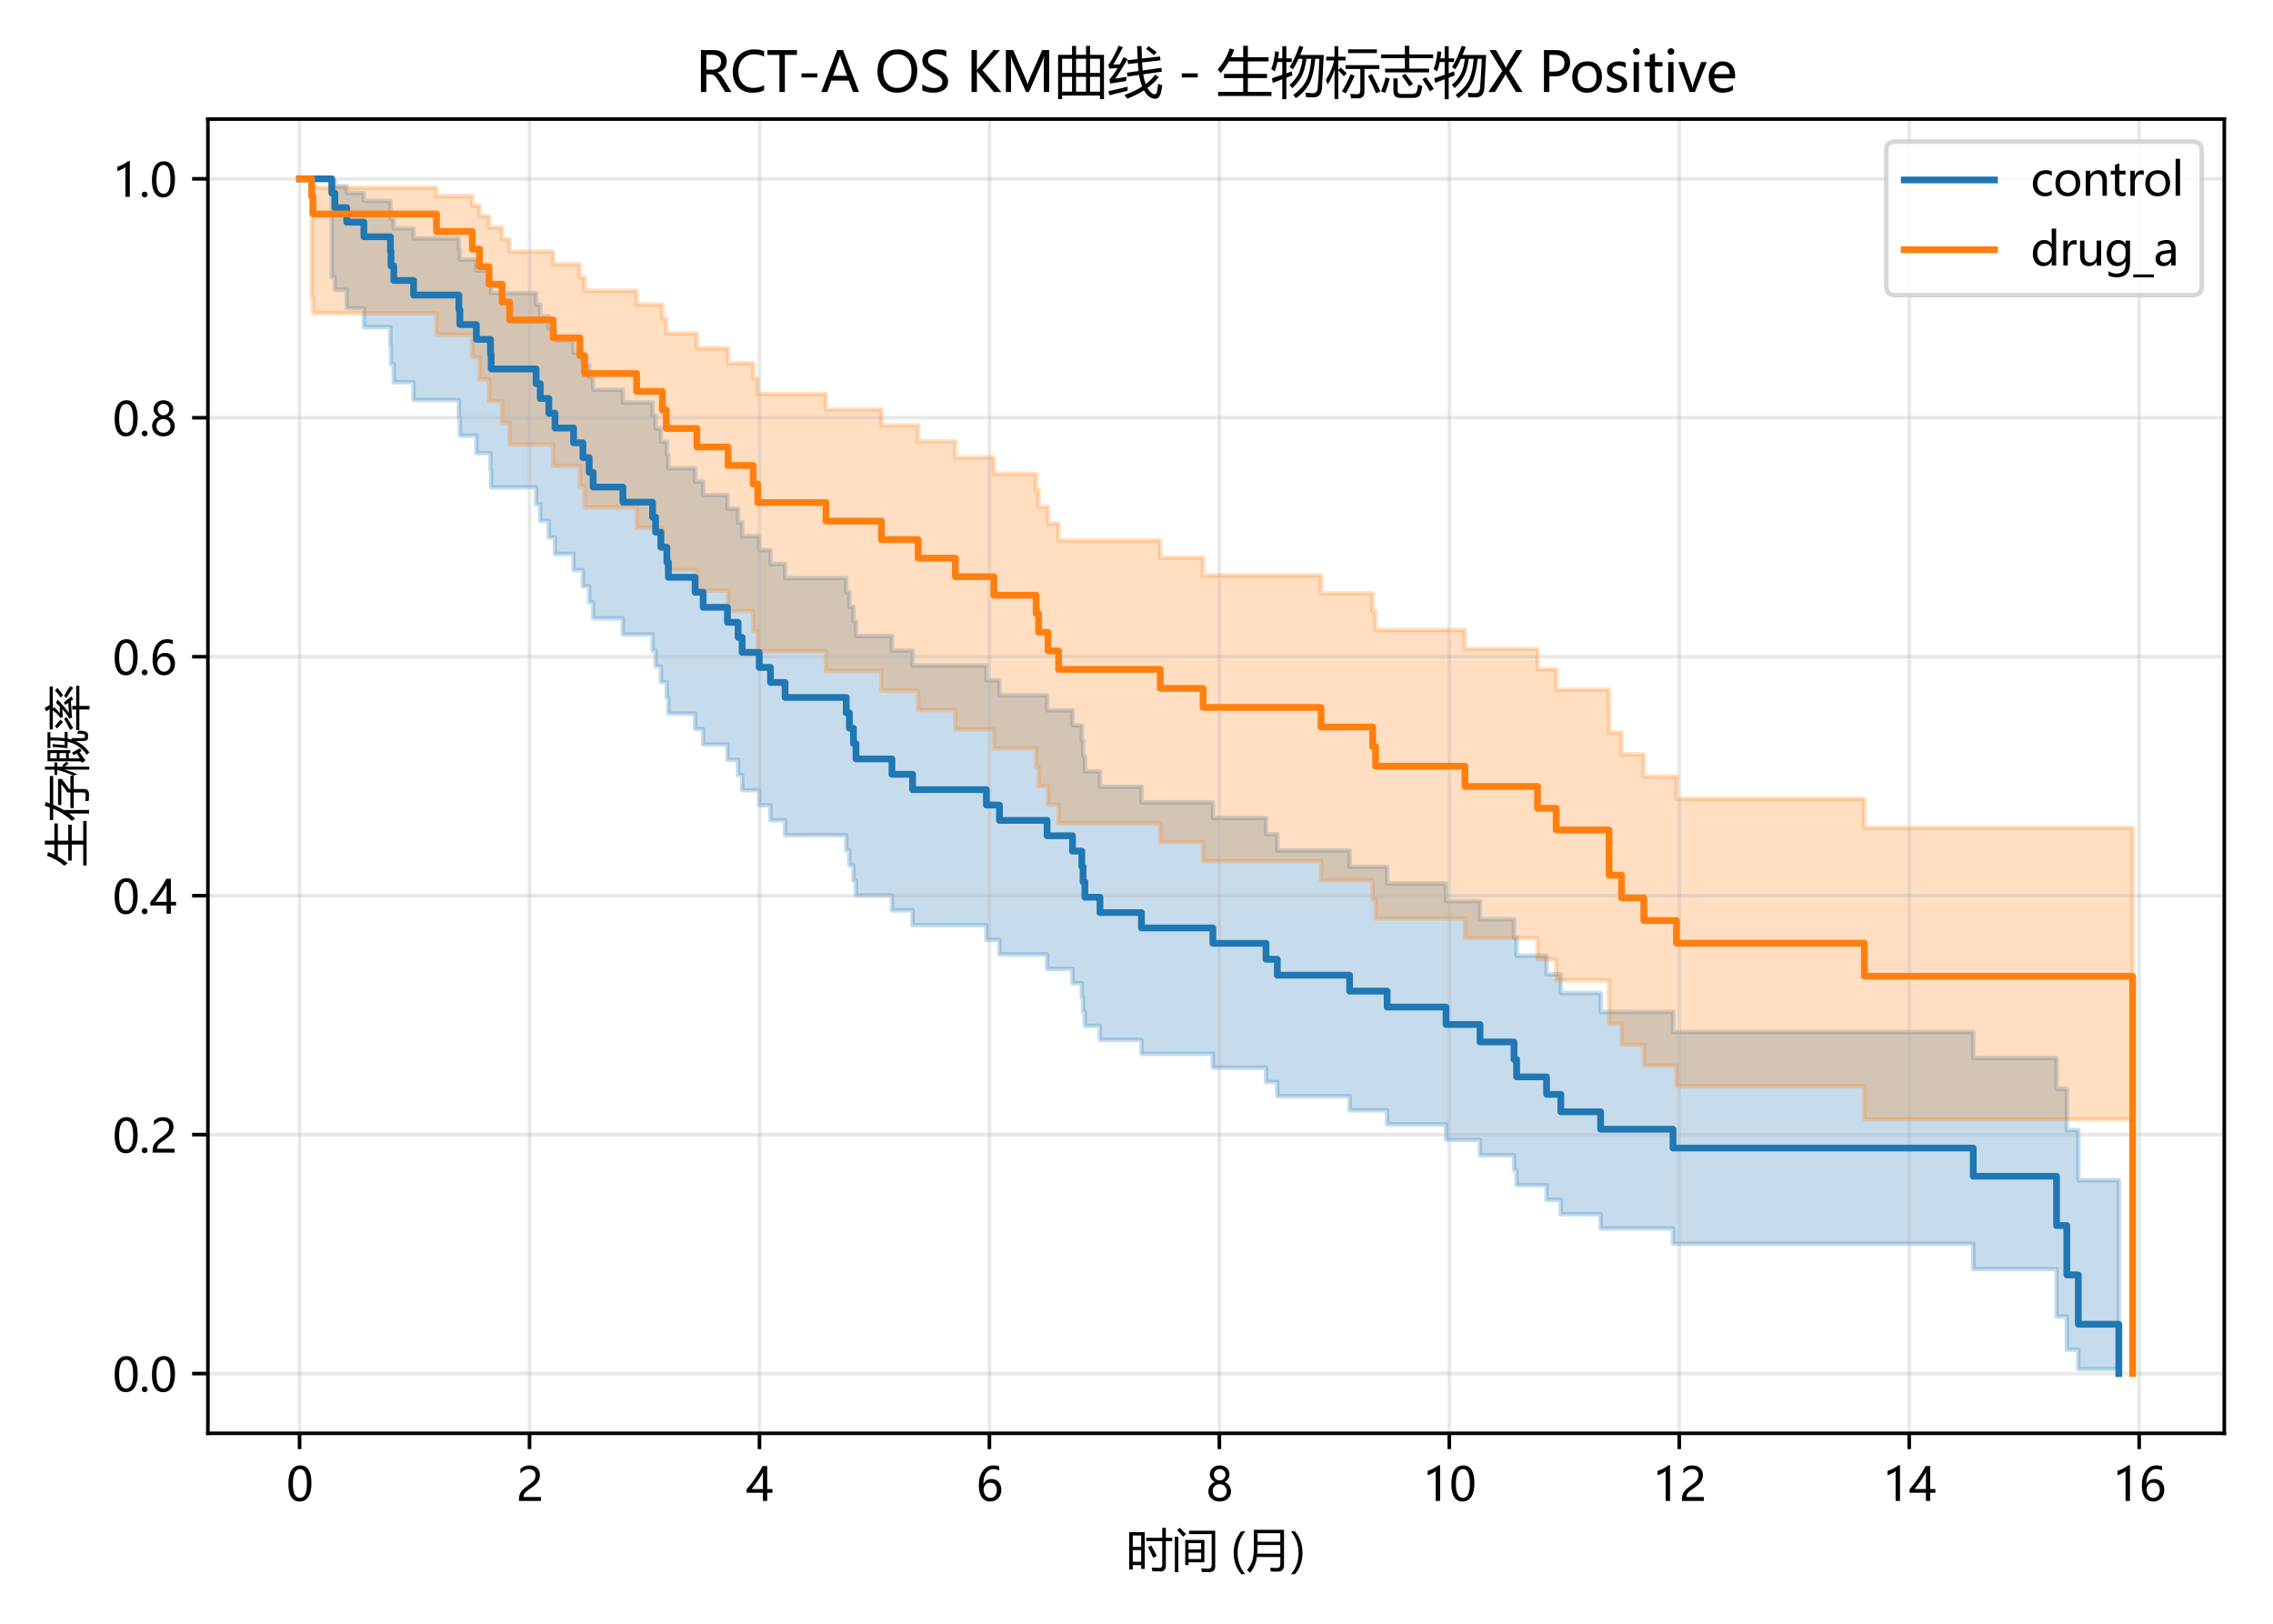 <?xml version="1.0" encoding="utf-8" standalone="no"?>
<!DOCTYPE svg PUBLIC "-//W3C//DTD SVG 1.1//EN"
  "http://www.w3.org/Graphics/SVG/1.1/DTD/svg11.dtd">
<svg xmlns:xlink="http://www.w3.org/1999/xlink" width="504pt" height="360pt" viewBox="0 0 504 360" xmlns="http://www.w3.org/2000/svg" version="1.1">
 <defs>
  <style type="text/css">*{stroke-linejoin: round; stroke-linecap: butt}</style>
 </defs>
 <g id="figure_1">
  <g id="patch_1">
   <path d="M 0 360 
L 504 360 
L 504 0 
L 0 0 
z
" style="fill: #ffffff"/>
  </g>
  <g id="axes_1">
   <g id="patch_2">
    <path d="M 46.1 317.781 
L 493.2 317.781 
L 493.2 26.4 
L 46.1 26.4 
z
" style="fill: #ffffff"/>
   </g>
   <g id="FillBetweenPolyCollection_1">
    <defs>
     <path id="m14b3ab44aa" d="M 66.423 -320.355 
L 66.423 -320.355 
L 73.576 -320.355 
L 73.576 -298.514 
L 74.247 -298.514 
L 74.247 -295.74 
L 74.648 -295.74 
L 74.648 -295.74 
L 76.871 -295.74 
L 76.871 -291.663 
L 80.681 -291.663 
L 80.681 -287.49 
L 86.569 -287.49 
L 86.569 -283.352 
L 86.701 -283.352 
L 86.701 -279.276 
L 87.315 -279.276 
L 87.315 -275.264 
L 91.707 -275.264 
L 91.707 -271.312 
L 97.058 -271.312 
L 97.058 -271.312 
L 101.744 -271.312 
L 101.744 -267.336 
L 101.971 -267.336 
L 101.971 -263.417 
L 105.627 -263.417 
L 105.627 -259.549 
L 108.759 -259.549 
L 108.759 -255.727 
L 108.911 -255.727 
L 108.911 -251.947 
L 118.864 -251.947 
L 118.864 -248.207 
L 119.786 -248.207 
L 119.786 -244.502 
L 121.689 -244.502 
L 121.689 -240.831 
L 123.061 -240.831 
L 123.061 -237.192 
L 127.179 -237.192 
L 127.179 -233.582 
L 129.255 -233.582 
L 129.255 -230.001 
L 130.639 -230.001 
L 130.639 -226.446 
L 131.523 -226.446 
L 131.523 -222.916 
L 131.875 -222.916 
L 131.875 -222.916 
L 138.114 -222.916 
L 138.114 -219.334 
L 144.696 -219.334 
L 144.696 -215.778 
L 145.37 -215.778 
L 145.37 -212.247 
L 146.535 -212.247 
L 146.535 -208.74 
L 147.86 -208.74 
L 147.86 -205.255 
L 148.203 -205.255 
L 148.203 -201.793 
L 154.125 -201.793 
L 154.125 -198.353 
L 155.913 -198.353 
L 155.913 -194.934 
L 161.297 -194.934 
L 161.297 -191.535 
L 163.654 -191.535 
L 163.654 -188.156 
L 164.557 -188.156 
L 164.557 -184.798 
L 168.348 -184.798 
L 168.348 -181.458 
L 170.84 -181.458 
L 170.84 -178.138 
L 174.078 -178.138 
L 174.078 -174.837 
L 182.836 -174.837 
L 182.836 -174.837 
L 187.64 -174.837 
L 187.64 -171.462 
L 188.334 -171.462 
L 188.334 -168.107 
L 189.239 -168.107 
L 189.239 -164.773 
L 189.802 -164.773 
L 189.802 -161.459 
L 197.77 -161.459 
L 197.77 -158.166 
L 202.355 -158.166 
L 202.355 -154.893 
L 218.72 -154.893 
L 218.72 -151.64 
L 221.61 -151.64 
L 221.61 -148.408 
L 232.174 -148.408 
L 232.174 -145.195 
L 237.81 -145.195 
L 237.81 -142.003 
L 239.874 -142.003 
L 239.874 -138.832 
L 240.151 -138.832 
L 240.151 -135.681 
L 240.553 -135.681 
L 240.553 -132.551 
L 243.899 -132.551 
L 243.899 -129.443 
L 253.102 -129.443 
L 253.102 -126.356 
L 268.926 -126.356 
L 268.926 -123.291 
L 277.58 -123.291 
L 277.58 -123.291 
L 280.719 -123.291 
L 280.719 -120.109 
L 283.219 -120.109 
L 283.219 -116.954 
L 299.251 -116.954 
L 299.251 -113.826 
L 307.577 -113.826 
L 307.577 -110.727 
L 312.313 -110.727 
L 312.313 -110.727 
L 319.173 -110.727 
L 319.173 -110.727 
L 320.627 -110.727 
L 320.627 -107.288 
L 328.171 -107.288 
L 328.171 -103.894 
L 335.705 -103.894 
L 335.705 -100.545 
L 336.283 -100.545 
L 336.283 -97.244 
L 342.925 -97.244 
L 342.925 -93.993 
L 346.086 -93.993 
L 346.086 -90.793 
L 354.914 -90.793 
L 354.914 -87.648 
L 358.195 -87.648 
L 358.195 -87.648 
L 370.966 -87.648 
L 370.966 -84.254 
L 392.915 -84.254 
L 392.915 -84.254 
L 410.295 -84.254 
L 410.295 -84.254 
L 411.102 -84.254 
L 411.102 -84.254 
L 436.502 -84.254 
L 436.502 -84.254 
L 437.532 -84.254 
L 437.532 -78.646 
L 447.026 -78.646 
L 447.026 -78.646 
L 450.493 -78.646 
L 450.493 -78.646 
L 453.341 -78.646 
L 453.341 -78.646 
L 456.004 -78.646 
L 456.004 -68.119 
L 458.286 -68.119 
L 458.286 -60.777 
L 460.828 -60.777 
L 460.828 -56.467 
L 469.817 -56.467 
L 469.817 -55.463 
L 469.817 -55.463 
L 469.817 -55.463 
L 469.817 -98.308 
L 460.828 -98.308 
L 460.828 -109.427 
L 458.286 -109.427 
L 458.286 -118.595 
L 456.004 -118.595 
L 456.004 -125.441 
L 453.341 -125.441 
L 453.341 -125.441 
L 450.493 -125.441 
L 450.493 -125.441 
L 447.026 -125.441 
L 447.026 -125.441 
L 437.532 -125.441 
L 437.532 -131.171 
L 436.502 -131.171 
L 436.502 -131.171 
L 411.102 -131.171 
L 411.102 -131.171 
L 410.295 -131.171 
L 410.295 -131.171 
L 392.915 -131.171 
L 392.915 -131.171 
L 370.966 -131.171 
L 370.966 -135.642 
L 358.195 -135.642 
L 358.195 -135.642 
L 354.914 -135.642 
L 354.914 -139.84 
L 346.086 -139.84 
L 346.086 -143.992 
L 342.925 -143.992 
L 342.925 -148.101 
L 336.283 -148.101 
L 336.283 -152.168 
L 335.705 -152.168 
L 335.705 -156.195 
L 328.171 -156.195 
L 328.171 -160.184 
L 320.627 -160.184 
L 320.627 -164.136 
L 319.173 -164.136 
L 319.173 -164.136 
L 312.313 -164.136 
L 312.313 -164.136 
L 307.577 -164.136 
L 307.577 -167.8 
L 299.251 -167.8 
L 299.251 -171.439 
L 283.219 -171.439 
L 283.219 -175.053 
L 280.719 -175.053 
L 280.719 -178.644 
L 277.58 -178.644 
L 277.58 -178.644 
L 268.926 -178.644 
L 268.926 -182.113 
L 253.102 -182.113 
L 253.102 -185.562 
L 243.899 -185.562 
L 243.899 -188.991 
L 240.553 -188.991 
L 240.553 -192.401 
L 240.151 -192.401 
L 240.151 -195.791 
L 239.874 -195.791 
L 239.874 -199.162 
L 237.81 -199.162 
L 237.81 -202.514 
L 232.174 -202.514 
L 232.174 -205.847 
L 221.61 -205.847 
L 221.61 -209.162 
L 218.72 -209.162 
L 218.72 -212.458 
L 202.355 -212.458 
L 202.355 -215.736 
L 197.77 -215.736 
L 197.77 -218.995 
L 189.802 -218.995 
L 189.802 -222.235 
L 189.239 -222.235 
L 189.239 -225.457 
L 188.334 -225.457 
L 188.334 -228.66 
L 187.64 -228.66 
L 187.64 -231.843 
L 182.836 -231.843 
L 182.836 -231.843 
L 174.078 -231.843 
L 174.078 -234.952 
L 170.84 -234.952 
L 170.84 -238.043 
L 168.348 -238.043 
L 168.348 -241.116 
L 164.557 -241.116 
L 164.557 -244.17 
L 163.654 -244.17 
L 163.654 -247.205 
L 161.297 -247.205 
L 161.297 -250.221 
L 155.913 -250.221 
L 155.913 -253.217 
L 154.125 -253.217 
L 154.125 -256.193 
L 148.203 -256.193 
L 148.203 -259.148 
L 147.86 -259.148 
L 147.86 -262.082 
L 146.535 -262.082 
L 146.535 -264.995 
L 145.37 -264.995 
L 145.37 -267.884 
L 144.696 -267.884 
L 144.696 -270.75 
L 138.114 -270.75 
L 138.114 -273.591 
L 131.875 -273.591 
L 131.875 -273.591 
L 131.523 -273.591 
L 131.523 -276.37 
L 130.639 -276.37 
L 130.639 -279.124 
L 129.255 -279.124 
L 129.255 -281.85 
L 127.179 -281.85 
L 127.179 -284.549 
L 123.061 -284.549 
L 123.061 -287.217 
L 121.689 -287.217 
L 121.689 -289.853 
L 119.786 -289.853 
L 119.786 -292.454 
L 118.864 -292.454 
L 118.864 -295.019 
L 108.911 -295.019 
L 108.911 -297.543 
L 108.759 -297.543 
L 108.759 -300.023 
L 105.627 -300.023 
L 105.627 -302.453 
L 101.971 -302.453 
L 101.971 -304.829 
L 101.744 -304.829 
L 101.744 -307.143 
L 97.058 -307.143 
L 97.058 -307.143 
L 91.707 -307.143 
L 91.707 -309.363 
L 87.315 -309.363 
L 87.315 -311.502 
L 86.701 -311.502 
L 86.701 -313.543 
L 86.569 -313.543 
L 86.569 -315.46 
L 80.681 -315.46 
L 80.681 -317.216 
L 76.871 -317.216 
L 76.871 -318.744 
L 74.648 -318.744 
L 74.648 -318.744 
L 74.247 -318.744 
L 74.247 -319.903 
L 73.576 -319.903 
L 73.576 -320.355 
L 66.423 -320.355 
z
" style="stroke: #1f77b4; stroke-opacity: 0.25"/>
    </defs>
    <g clip-path="url(#p993628e532)">
     <use xlink:href="#m14b3ab44aa" x="0" y="360" style="fill: #1f77b4; fill-opacity: 0.25; stroke: #1f77b4; stroke-opacity: 0.25"/>
    </g>
   </g>
   <g id="FillBetweenPolyCollection_2">
    <defs>
     <path id="mad3543effd" d="M 66.423 -320.355 
L 66.423 -320.355 
L 69.105 -320.355 
L 69.105 -293.91 
L 69.391 -293.91 
L 69.391 -290.549 
L 96.796 -290.549 
L 96.796 -285.77 
L 104.718 -285.77 
L 104.718 -280.839 
L 106.324 -280.839 
L 106.324 -275.941 
L 108.425 -275.941 
L 108.425 -271.112 
L 110.554 -271.112 
L 110.554 -271.112 
L 111.334 -271.112 
L 111.334 -266.236 
L 112.994 -266.236 
L 112.994 -261.447 
L 122.652 -261.447 
L 122.652 -256.736 
L 128.576 -256.736 
L 128.576 -252.094 
L 129.635 -252.094 
L 129.635 -247.516 
L 141.162 -247.516 
L 141.162 -242.996 
L 141.349 -242.996 
L 141.349 -242.996 
L 146.467 -242.996 
L 146.467 -242.996 
L 146.872 -242.996 
L 146.872 -238.293 
L 147.736 -238.293 
L 147.736 -233.653 
L 154.52 -233.653 
L 154.52 -229.071 
L 161.436 -229.071 
L 161.436 -224.542 
L 167.008 -224.542 
L 167.008 -220.062 
L 168.029 -220.062 
L 168.029 -215.628 
L 183.144 -215.628 
L 183.144 -211.238 
L 195.456 -211.238 
L 195.456 -206.89 
L 203.578 -206.89 
L 203.578 -202.58 
L 211.828 -202.58 
L 211.828 -198.309 
L 220.377 -198.309 
L 220.377 -194.075 
L 229.74 -194.075 
L 229.74 -189.875 
L 230.3 -189.875 
L 230.3 -185.71 
L 232.378 -185.71 
L 232.378 -181.579 
L 234.723 -181.579 
L 234.723 -177.481 
L 244.879 -177.481 
L 244.879 -177.481 
L 257.273 -177.481 
L 257.273 -173.274 
L 266.767 -173.274 
L 266.767 -169.104 
L 292.006 -169.104 
L 292.006 -169.104 
L 292.917 -169.104 
L 292.917 -164.813 
L 304.361 -164.813 
L 304.361 -160.564 
L 305.013 -160.564 
L 305.013 -156.354 
L 309.367 -156.354 
L 309.367 -156.354 
L 324.822 -156.354 
L 324.822 -152.007 
L 326.769 -152.007 
L 326.769 -152.007 
L 338.54 -152.007 
L 338.54 -152.007 
L 340.929 -152.007 
L 340.929 -147.294 
L 345.058 -147.294 
L 345.058 -142.643 
L 354.089 -142.643 
L 354.089 -142.643 
L 356.763 -142.643 
L 356.763 -137.808 
L 356.801 -137.808 
L 356.801 -133.045 
L 359.558 -133.045 
L 359.558 -128.354 
L 364.486 -128.354 
L 364.486 -123.735 
L 371.734 -123.735 
L 371.734 -119.187 
L 374.727 -119.187 
L 374.727 -119.187 
L 383.356 -119.187 
L 383.356 -119.187 
L 390.353 -119.187 
L 390.353 -119.187 
L 391.338 -119.187 
L 391.338 -119.187 
L 398.659 -119.187 
L 398.659 -119.187 
L 404.6 -119.187 
L 404.6 -119.187 
L 413.398 -119.187 
L 413.398 -111.835 
L 421.508 -111.835 
L 421.508 -111.835 
L 422.677 -111.835 
L 422.677 -111.835 
L 438.332 -111.835 
L 438.332 -111.835 
L 438.803 -111.835 
L 438.803 -111.835 
L 442.407 -111.835 
L 442.407 -111.835 
L 445.527 -111.835 
L 445.527 -111.835 
L 450.853 -111.835 
L 450.853 -111.835 
L 452.843 -111.835 
L 452.843 -111.835 
L 456.72 -111.835 
L 456.72 -111.835 
L 461.035 -111.835 
L 461.035 -111.835 
L 465.439 -111.835 
L 465.439 -111.835 
L 472.877 -111.835 
L 472.877 -55.463 
L 472.877 -55.463 
L 472.877 -55.463 
L 472.877 -176.465 
L 465.439 -176.465 
L 465.439 -176.465 
L 461.035 -176.465 
L 461.035 -176.465 
L 456.72 -176.465 
L 456.72 -176.465 
L 452.843 -176.465 
L 452.843 -176.465 
L 450.853 -176.465 
L 450.853 -176.465 
L 445.527 -176.465 
L 445.527 -176.465 
L 442.407 -176.465 
L 442.407 -176.465 
L 438.803 -176.465 
L 438.803 -176.465 
L 438.332 -176.465 
L 438.332 -176.465 
L 422.677 -176.465 
L 422.677 -176.465 
L 421.508 -176.465 
L 421.508 -176.465 
L 413.398 -176.465 
L 413.398 -182.898 
L 404.6 -182.898 
L 404.6 -182.898 
L 398.659 -182.898 
L 398.659 -182.898 
L 391.338 -182.898 
L 391.338 -182.898 
L 390.353 -182.898 
L 390.353 -182.898 
L 383.356 -182.898 
L 383.356 -182.898 
L 374.727 -182.898 
L 374.727 -182.898 
L 371.734 -182.898 
L 371.734 -187.849 
L 364.486 -187.849 
L 364.486 -192.743 
L 359.558 -192.743 
L 359.558 -197.58 
L 356.801 -197.58 
L 356.801 -202.362 
L 356.763 -202.362 
L 356.763 -207.088 
L 354.089 -207.088 
L 354.089 -207.088 
L 345.058 -207.088 
L 345.058 -211.625 
L 340.929 -211.625 
L 340.929 -216.113 
L 338.54 -216.113 
L 338.54 -216.113 
L 326.769 -216.113 
L 326.769 -216.113 
L 324.822 -216.113 
L 324.822 -220.327 
L 309.367 -220.327 
L 309.367 -220.327 
L 305.013 -220.327 
L 305.013 -224.402 
L 304.361 -224.402 
L 304.361 -228.442 
L 292.917 -228.442 
L 292.917 -232.447 
L 292.006 -232.447 
L 292.006 -232.447 
L 266.767 -232.447 
L 266.767 -236.33 
L 257.273 -236.33 
L 257.273 -240.181 
L 244.879 -240.181 
L 244.879 -240.181 
L 234.723 -240.181 
L 234.723 -243.922 
L 232.378 -243.922 
L 232.378 -247.631 
L 230.3 -247.631 
L 230.3 -251.309 
L 229.74 -251.309 
L 229.74 -254.954 
L 220.377 -254.954 
L 220.377 -258.566 
L 211.828 -258.566 
L 211.828 -262.143 
L 203.578 -262.143 
L 203.578 -265.684 
L 195.456 -265.684 
L 195.456 -269.189 
L 183.144 -269.189 
L 183.144 -272.654 
L 168.029 -272.654 
L 168.029 -276.078 
L 167.008 -276.078 
L 167.008 -279.459 
L 161.436 -279.459 
L 161.436 -282.795 
L 154.52 -282.795 
L 154.52 -286.082 
L 147.736 -286.082 
L 147.736 -289.316 
L 146.872 -289.316 
L 146.872 -292.494 
L 146.467 -292.494 
L 146.467 -292.494 
L 141.349 -292.494 
L 141.349 -292.494 
L 141.162 -292.494 
L 141.162 -295.527 
L 129.635 -295.527 
L 129.635 -298.498 
L 128.576 -298.498 
L 128.576 -301.4 
L 122.652 -301.4 
L 122.652 -304.225 
L 112.994 -304.225 
L 112.994 -306.96 
L 111.334 -306.96 
L 111.334 -309.59 
L 110.554 -309.59 
L 110.554 -309.59 
L 108.425 -309.59 
L 108.425 -312.069 
L 106.324 -312.069 
L 106.324 -314.397 
L 104.718 -314.397 
L 104.718 -316.529 
L 96.796 -316.529 
L 96.796 -318.385 
L 69.391 -318.385 
L 69.391 -319.803 
L 69.105 -319.803 
L 69.105 -320.355 
L 66.423 -320.355 
z
" style="stroke: #ff7f0e; stroke-opacity: 0.25"/>
    </defs>
    <g clip-path="url(#p993628e532)">
     <use xlink:href="#mad3543effd" x="0" y="360" style="fill: #ff7f0e; fill-opacity: 0.25; stroke: #ff7f0e; stroke-opacity: 0.25"/>
    </g>
   </g>
   <g id="matplotlib.axis_1">
    <g id="xtick_1">
     <g id="line2d_1">
      <path d="M 66.423 317.781 
L 66.423 26.4 
" clip-path="url(#p993628e532)" style="fill: none; stroke: #b0b0b0; stroke-opacity: 0.3; stroke-width: 0.8; stroke-linecap: square"/>
     </g>
     <g id="line2d_2">
      <defs>
       <path id="m9d703acb77" d="M 0 0 
L 0 3.5 
" style="stroke: #000000; stroke-width: 0.8"/>
      </defs>
      <g>
       <use xlink:href="#m9d703acb77" x="66.423" y="317.781" style="stroke: #000000; stroke-width: 0.8"/>
      </g>
     </g>
     <g id="text_1">
      <!-- 0 -->
      <g transform="translate(63.491 332.775) scale(0.1 -0.1)">
       <defs>
        <path id="MicrosoftYaHei-30" d="M 284 2325 
Q 284 3606 709 4264 
Q 1134 4922 1941 4922 
Q 3478 4922 3478 2441 
Q 3478 1216 3045 567 
Q 2613 -81 1831 -81 
Q 1094 -81 689 534 
Q 284 1150 284 2325 
z
M 909 2353 
Q 909 425 1888 425 
Q 2850 425 2850 2384 
Q 2850 4413 1906 4413 
Q 909 4413 909 2353 
z
" transform="scale(0.016)"/>
       </defs>
       <use xlink:href="#MicrosoftYaHei-30"/>
      </g>
     </g>
    </g>
    <g id="xtick_2">
     <g id="line2d_3">
      <path d="M 117.41 317.781 
L 117.41 26.4 
" clip-path="url(#p993628e532)" style="fill: none; stroke: #b0b0b0; stroke-opacity: 0.3; stroke-width: 0.8; stroke-linecap: square"/>
     </g>
     <g id="line2d_4">
      <g>
       <use xlink:href="#m9d703acb77" x="117.41" y="317.781" style="stroke: #000000; stroke-width: 0.8"/>
      </g>
     </g>
     <g id="text_2">
      <!-- 2 -->
      <g transform="translate(114.478 332.775) scale(0.1 -0.1)">
       <defs>
        <path id="MicrosoftYaHei-32" d="M 2666 3572 
Q 2666 3963 2419 4186 
Q 2172 4409 1747 4409 
Q 1447 4409 1140 4256 
Q 834 4103 569 3819 
L 569 4413 
Q 806 4659 1107 4790 
Q 1409 4922 1816 4922 
Q 2472 4922 2872 4570 
Q 3272 4219 3272 3619 
Q 3272 3084 3026 2693 
Q 2781 2303 2188 1894 
Q 1581 1475 1376 1294 
Q 1172 1113 1090 947 
Q 1009 781 1009 544 
L 3416 544 
L 3416 0 
L 372 0 
L 372 241 
Q 372 659 486 951 
Q 600 1244 862 1520 
Q 1125 1797 1681 2184 
Q 2250 2584 2458 2886 
Q 2666 3188 2666 3572 
z
" transform="scale(0.016)"/>
       </defs>
       <use xlink:href="#MicrosoftYaHei-32"/>
      </g>
     </g>
    </g>
    <g id="xtick_3">
     <g id="line2d_5">
      <path d="M 168.398 317.781 
L 168.398 26.4 
" clip-path="url(#p993628e532)" style="fill: none; stroke: #b0b0b0; stroke-opacity: 0.3; stroke-width: 0.8; stroke-linecap: square"/>
     </g>
     <g id="line2d_6">
      <g>
       <use xlink:href="#m9d703acb77" x="168.398" y="317.781" style="stroke: #000000; stroke-width: 0.8"/>
      </g>
     </g>
     <g id="text_3">
      <!-- 4 -->
      <g transform="translate(165.466 332.775) scale(0.1 -0.1)">
       <defs>
        <path id="MicrosoftYaHei-34" d="M 2906 4841 
L 2906 1644 
L 3631 1644 
L 3631 1138 
L 2906 1138 
L 2906 0 
L 2313 0 
L 2313 1138 
L 53 1138 
L 53 1616 
Q 656 2294 1265 3178 
Q 1875 4063 2272 4841 
L 2906 4841 
z
M 741 1644 
L 2313 1644 
L 2313 3950 
Q 1988 3366 1616 2817 
Q 1244 2269 741 1644 
z
" transform="scale(0.016)"/>
       </defs>
       <use xlink:href="#MicrosoftYaHei-34"/>
      </g>
     </g>
    </g>
    <g id="xtick_4">
     <g id="line2d_7">
      <path d="M 219.385 317.781 
L 219.385 26.4 
" clip-path="url(#p993628e532)" style="fill: none; stroke: #b0b0b0; stroke-opacity: 0.3; stroke-width: 0.8; stroke-linecap: square"/>
     </g>
     <g id="line2d_8">
      <g>
       <use xlink:href="#m9d703acb77" x="219.385" y="317.781" style="stroke: #000000; stroke-width: 0.8"/>
      </g>
     </g>
     <g id="text_4">
      <!-- 6 -->
      <g transform="translate(216.453 332.775) scale(0.1 -0.1)">
       <defs>
        <path id="MicrosoftYaHei-36" d="M 3181 4219 
Q 2803 4413 2391 4413 
Q 1763 4413 1381 3866 
Q 1000 3319 994 2372 
L 1009 2372 
Q 1353 3038 2106 3038 
Q 2734 3038 3109 2628 
Q 3484 2219 3484 1541 
Q 3484 831 3051 375 
Q 2619 -81 1947 -81 
Q 1209 -81 789 495 
Q 369 1072 369 2131 
Q 369 3413 920 4167 
Q 1472 4922 2372 4922 
Q 2888 4922 3181 4781 
L 3181 4219 
z
M 1031 1584 
Q 1031 1106 1286 765 
Q 1541 425 1963 425 
Q 2363 425 2613 719 
Q 2863 1013 2863 1475 
Q 2863 1975 2627 2253 
Q 2391 2531 1956 2531 
Q 1544 2531 1287 2250 
Q 1031 1969 1031 1584 
z
" transform="scale(0.016)"/>
       </defs>
       <use xlink:href="#MicrosoftYaHei-36"/>
      </g>
     </g>
    </g>
    <g id="xtick_5">
     <g id="line2d_9">
      <path d="M 270.373 317.781 
L 270.373 26.4 
" clip-path="url(#p993628e532)" style="fill: none; stroke: #b0b0b0; stroke-opacity: 0.3; stroke-width: 0.8; stroke-linecap: square"/>
     </g>
     <g id="line2d_10">
      <g>
       <use xlink:href="#m9d703acb77" x="270.373" y="317.781" style="stroke: #000000; stroke-width: 0.8"/>
      </g>
     </g>
     <g id="text_5">
      <!-- 8 -->
      <g transform="translate(267.441 332.775) scale(0.1 -0.1)">
       <defs>
        <path id="MicrosoftYaHei-38" d="M 306 1350 
Q 306 1769 556 2122 
Q 806 2475 1200 2625 
Q 884 2803 700 3081 
Q 516 3359 516 3684 
Q 516 4028 692 4312 
Q 869 4597 1183 4759 
Q 1497 4922 1875 4922 
Q 2256 4922 2572 4761 
Q 2888 4600 3063 4315 
Q 3238 4031 3238 3684 
Q 3238 3366 3058 3086 
Q 2878 2806 2559 2625 
Q 2953 2472 3200 2119 
Q 3447 1766 3447 1350 
Q 3447 938 3250 611 
Q 3053 284 2690 103 
Q 2328 -78 1875 -78 
Q 1425 -78 1065 103 
Q 706 284 506 612 
Q 306 941 306 1350 
z
M 906 1378 
Q 906 947 1172 687 
Q 1438 428 1878 428 
Q 2309 428 2582 692 
Q 2856 956 2856 1378 
Q 2856 1778 2579 2051 
Q 2303 2325 1878 2325 
Q 1456 2325 1181 2058 
Q 906 1791 906 1378 
z
M 1081 3634 
Q 1081 3309 1312 3076 
Q 1544 2844 1878 2844 
Q 2206 2844 2445 3078 
Q 2684 3313 2684 3634 
Q 2684 3963 2454 4191 
Q 2225 4419 1878 4419 
Q 1534 4419 1307 4195 
Q 1081 3972 1081 3634 
z
" transform="scale(0.016)"/>
       </defs>
       <use xlink:href="#MicrosoftYaHei-38"/>
      </g>
     </g>
    </g>
    <g id="xtick_6">
     <g id="line2d_11">
      <path d="M 321.361 317.781 
L 321.361 26.4 
" clip-path="url(#p993628e532)" style="fill: none; stroke: #b0b0b0; stroke-opacity: 0.3; stroke-width: 0.8; stroke-linecap: square"/>
     </g>
     <g id="line2d_12">
      <g>
       <use xlink:href="#m9d703acb77" x="321.361" y="317.781" style="stroke: #000000; stroke-width: 0.8"/>
      </g>
     </g>
     <g id="text_6">
      <!-- 10 -->
      <g transform="translate(315.496 332.775) scale(0.1 -0.1)">
       <defs>
        <path id="MicrosoftYaHei-31" d="M 1781 0 
L 1781 4141 
Q 1638 3997 1295 3819 
Q 953 3641 663 3569 
L 663 4169 
Q 1047 4275 1484 4508 
Q 1922 4741 2156 4947 
L 2388 4947 
L 2388 0 
L 1781 0 
z
" transform="scale(0.016)"/>
       </defs>
       <use xlink:href="#MicrosoftYaHei-31"/>
       <use xlink:href="#MicrosoftYaHei-30" transform="translate(58.643 0)"/>
      </g>
     </g>
    </g>
    <g id="xtick_7">
     <g id="line2d_13">
      <path d="M 372.348 317.781 
L 372.348 26.4 
" clip-path="url(#p993628e532)" style="fill: none; stroke: #b0b0b0; stroke-opacity: 0.3; stroke-width: 0.8; stroke-linecap: square"/>
     </g>
     <g id="line2d_14">
      <g>
       <use xlink:href="#m9d703acb77" x="372.348" y="317.781" style="stroke: #000000; stroke-width: 0.8"/>
      </g>
     </g>
     <g id="text_7">
      <!-- 12 -->
      <g transform="translate(366.484 332.775) scale(0.1 -0.1)">
       <use xlink:href="#MicrosoftYaHei-31"/>
       <use xlink:href="#MicrosoftYaHei-32" transform="translate(58.643 0)"/>
      </g>
     </g>
    </g>
    <g id="xtick_8">
     <g id="line2d_15">
      <path d="M 423.336 317.781 
L 423.336 26.4 
" clip-path="url(#p993628e532)" style="fill: none; stroke: #b0b0b0; stroke-opacity: 0.3; stroke-width: 0.8; stroke-linecap: square"/>
     </g>
     <g id="line2d_16">
      <g>
       <use xlink:href="#m9d703acb77" x="423.336" y="317.781" style="stroke: #000000; stroke-width: 0.8"/>
      </g>
     </g>
     <g id="text_8">
      <!-- 14 -->
      <g transform="translate(417.472 332.775) scale(0.1 -0.1)">
       <use xlink:href="#MicrosoftYaHei-31"/>
       <use xlink:href="#MicrosoftYaHei-34" transform="translate(58.643 0)"/>
      </g>
     </g>
    </g>
    <g id="xtick_9">
     <g id="line2d_17">
      <path d="M 474.323 317.781 
L 474.323 26.4 
" clip-path="url(#p993628e532)" style="fill: none; stroke: #b0b0b0; stroke-opacity: 0.3; stroke-width: 0.8; stroke-linecap: square"/>
     </g>
     <g id="line2d_18">
      <g>
       <use xlink:href="#m9d703acb77" x="474.323" y="317.781" style="stroke: #000000; stroke-width: 0.8"/>
      </g>
     </g>
     <g id="text_9">
      <!-- 16 -->
      <g transform="translate(468.459 332.775) scale(0.1 -0.1)">
       <use xlink:href="#MicrosoftYaHei-31"/>
       <use xlink:href="#MicrosoftYaHei-36" transform="translate(58.643 0)"/>
      </g>
     </g>
    </g>
    <g id="text_10">
     <!-- 时间 (月) -->
     <g transform="translate(249.83 347.255) scale(0.1 -0.1)">
      <defs>
       <path id="MicrosoftYaHei-65f6" d="M 344 4728 
L 2500 4728 
L 2500 -366 
L 2006 -366 
L 2006 153 
L 838 153 
L 838 -441 
L 344 -441 
L 344 4728 
z
M 2706 3941 
L 4925 3941 
L 4925 5322 
L 5425 5322 
L 5425 3941 
L 6313 3941 
L 6313 3478 
L 5425 3478 
L 5425 116 
Q 5425 -722 4625 -722 
Q 4263 -722 3563 -703 
Q 3531 -478 3463 -178 
Q 4119 -228 4488 -228 
Q 4925 -228 4925 216 
L 4925 3478 
L 2706 3478 
L 2706 3941 
z
M 838 616 
L 2006 616 
L 2006 2234 
L 838 2234 
L 838 616 
z
M 2006 4266 
L 838 4266 
L 838 2684 
L 2006 2684 
L 2006 4266 
z
M 3406 2878 
Q 3906 1966 4163 1422 
Q 4000 1347 3663 1172 
Q 3419 1766 2963 2653 
L 3406 2878 
z
" transform="scale(0.016)"/>
       <path id="MicrosoftYaHei-95f4" d="M 1863 3647 
L 4513 3647 
L 4513 553 
L 2313 553 
L 2313 166 
L 1863 166 
L 1863 3647 
z
M 2388 4453 
L 2388 4922 
L 6013 4922 
L 6013 -28 
Q 6013 -816 5119 -816 
Q 4756 -816 4169 -803 
Q 4144 -616 4069 -297 
Q 4588 -334 5056 -334 
Q 5525 -334 5525 122 
L 5525 4453 
L 2388 4453 
z
M 419 4084 
L 906 4084 
L 906 -816 
L 419 -816 
L 419 4084 
z
M 2313 997 
L 4063 997 
L 4063 1884 
L 2313 1884 
L 2313 997 
z
M 4063 3203 
L 2313 3203 
L 2313 2328 
L 4063 2328 
L 4063 3203 
z
M 744 5003 
L 1100 5322 
Q 1575 4872 1981 4447 
L 1575 4091 
Q 1194 4541 744 5003 
z
" transform="scale(0.016)"/>
       <path id="MicrosoftYaHei-20" transform="scale(0.016)"/>
       <path id="MicrosoftYaHei-28" d="M 1531 -1100 
Q 478 100 478 1847 
Q 478 3594 1531 4841 
L 2072 4841 
Q 1016 3544 1016 1853 
Q 1016 166 2066 -1100 
L 1531 -1100 
z
" transform="scale(0.016)"/>
       <path id="MicrosoftYaHei-6708" d="M 1603 1284 
Q 1463 78 663 -897 
Q 463 -703 231 -522 
Q 838 134 1044 1041 
Q 1188 1709 1188 2891 
L 1188 5053 
L 5363 5053 
L 5363 178 
Q 5363 -747 4481 -747 
Q 4113 -747 3531 -734 
Q 3500 -509 3438 -209 
Q 4013 -247 4344 -247 
Q 4850 -247 4850 247 
L 4850 1284 
L 1603 1284 
z
M 1653 1741 
L 4850 1741 
L 4850 2941 
L 1700 2941 
Q 1700 2316 1653 1741 
z
M 1700 4584 
L 1700 3397 
L 4850 3397 
L 4850 4584 
L 1700 4584 
z
" transform="scale(0.016)"/>
       <path id="MicrosoftYaHei-29" d="M 78 -1100 
Q 1131 163 1131 1853 
Q 1131 3547 72 4841 
L 616 4841 
Q 1672 3603 1672 1847 
Q 1672 91 616 -1100 
L 78 -1100 
z
" transform="scale(0.016)"/>
      </defs>
      <use xlink:href="#MicrosoftYaHei-65f6"/>
      <use xlink:href="#MicrosoftYaHei-95f4" transform="translate(100 0)"/>
      <use xlink:href="#MicrosoftYaHei-20" transform="translate(200 0)"/>
      <use xlink:href="#MicrosoftYaHei-28" transform="translate(229.59 0)"/>
      <use xlink:href="#MicrosoftYaHei-6708" transform="translate(262.988 0)"/>
      <use xlink:href="#MicrosoftYaHei-29" transform="translate(362.988 0)"/>
     </g>
    </g>
   </g>
   <g id="matplotlib.axis_2">
    <g id="ytick_1">
     <g id="line2d_19">
      <path d="M 46.1 304.537 
L 493.2 304.537 
" clip-path="url(#p993628e532)" style="fill: none; stroke: #b0b0b0; stroke-opacity: 0.3; stroke-width: 0.8; stroke-linecap: square"/>
     </g>
     <g id="line2d_20">
      <defs>
       <path id="m8645bb7a76" d="M 0 0 
L -3.5 0 
" style="stroke: #000000; stroke-width: 0.8"/>
      </defs>
      <g>
       <use xlink:href="#m8645bb7a76" x="46.1" y="304.537" style="stroke: #000000; stroke-width: 0.8"/>
      </g>
     </g>
     <g id="text_11">
      <!-- 0.0 -->
      <g transform="translate(24.964 308.534) scale(0.1 -0.1)">
       <defs>
        <path id="MicrosoftYaHei-2e" d="M 372 322 
Q 372 491 487 606 
Q 603 722 775 722 
Q 950 722 1065 605 
Q 1181 488 1181 322 
Q 1181 159 1065 42 
Q 950 -75 772 -75 
Q 600 -75 486 42 
Q 372 159 372 322 
z
" transform="scale(0.016)"/>
       </defs>
       <use xlink:href="#MicrosoftYaHei-30"/>
       <use xlink:href="#MicrosoftYaHei-2e" transform="translate(58.643 0)"/>
       <use xlink:href="#MicrosoftYaHei-30" transform="translate(82.715 0)"/>
      </g>
     </g>
    </g>
    <g id="ytick_2">
     <g id="line2d_21">
      <path d="M 46.1 251.558 
L 493.2 251.558 
" clip-path="url(#p993628e532)" style="fill: none; stroke: #b0b0b0; stroke-opacity: 0.3; stroke-width: 0.8; stroke-linecap: square"/>
     </g>
     <g id="line2d_22">
      <g>
       <use xlink:href="#m8645bb7a76" x="46.1" y="251.558" style="stroke: #000000; stroke-width: 0.8"/>
      </g>
     </g>
     <g id="text_12">
      <!-- 0.2 -->
      <g transform="translate(24.964 255.555) scale(0.1 -0.1)">
       <use xlink:href="#MicrosoftYaHei-30"/>
       <use xlink:href="#MicrosoftYaHei-2e" transform="translate(58.643 0)"/>
       <use xlink:href="#MicrosoftYaHei-32" transform="translate(82.715 0)"/>
      </g>
     </g>
    </g>
    <g id="ytick_3">
     <g id="line2d_23">
      <path d="M 46.1 198.58 
L 493.2 198.58 
" clip-path="url(#p993628e532)" style="fill: none; stroke: #b0b0b0; stroke-opacity: 0.3; stroke-width: 0.8; stroke-linecap: square"/>
     </g>
     <g id="line2d_24">
      <g>
       <use xlink:href="#m8645bb7a76" x="46.1" y="198.58" style="stroke: #000000; stroke-width: 0.8"/>
      </g>
     </g>
     <g id="text_13">
      <!-- 0.4 -->
      <g transform="translate(24.964 202.577) scale(0.1 -0.1)">
       <use xlink:href="#MicrosoftYaHei-30"/>
       <use xlink:href="#MicrosoftYaHei-2e" transform="translate(58.643 0)"/>
       <use xlink:href="#MicrosoftYaHei-34" transform="translate(82.715 0)"/>
      </g>
     </g>
    </g>
    <g id="ytick_4">
     <g id="line2d_25">
      <path d="M 46.1 145.601 
L 493.2 145.601 
" clip-path="url(#p993628e532)" style="fill: none; stroke: #b0b0b0; stroke-opacity: 0.3; stroke-width: 0.8; stroke-linecap: square"/>
     </g>
     <g id="line2d_26">
      <g>
       <use xlink:href="#m8645bb7a76" x="46.1" y="145.601" style="stroke: #000000; stroke-width: 0.8"/>
      </g>
     </g>
     <g id="text_14">
      <!-- 0.6 -->
      <g transform="translate(24.964 149.598) scale(0.1 -0.1)">
       <use xlink:href="#MicrosoftYaHei-30"/>
       <use xlink:href="#MicrosoftYaHei-2e" transform="translate(58.643 0)"/>
       <use xlink:href="#MicrosoftYaHei-36" transform="translate(82.715 0)"/>
      </g>
     </g>
    </g>
    <g id="ytick_5">
     <g id="line2d_27">
      <path d="M 46.1 92.623 
L 493.2 92.623 
" clip-path="url(#p993628e532)" style="fill: none; stroke: #b0b0b0; stroke-opacity: 0.3; stroke-width: 0.8; stroke-linecap: square"/>
     </g>
     <g id="line2d_28">
      <g>
       <use xlink:href="#m8645bb7a76" x="46.1" y="92.623" style="stroke: #000000; stroke-width: 0.8"/>
      </g>
     </g>
     <g id="text_15">
      <!-- 0.8 -->
      <g transform="translate(24.964 96.62) scale(0.1 -0.1)">
       <use xlink:href="#MicrosoftYaHei-30"/>
       <use xlink:href="#MicrosoftYaHei-2e" transform="translate(58.643 0)"/>
       <use xlink:href="#MicrosoftYaHei-38" transform="translate(82.715 0)"/>
      </g>
     </g>
    </g>
    <g id="ytick_6">
     <g id="line2d_29">
      <path d="M 46.1 39.645 
L 493.2 39.645 
" clip-path="url(#p993628e532)" style="fill: none; stroke: #b0b0b0; stroke-opacity: 0.3; stroke-width: 0.8; stroke-linecap: square"/>
     </g>
     <g id="line2d_30">
      <g>
       <use xlink:href="#m8645bb7a76" x="46.1" y="39.645" style="stroke: #000000; stroke-width: 0.8"/>
      </g>
     </g>
     <g id="text_16">
      <!-- 1.0 -->
      <g transform="translate(24.964 43.641) scale(0.1 -0.1)">
       <use xlink:href="#MicrosoftYaHei-31"/>
       <use xlink:href="#MicrosoftYaHei-2e" transform="translate(58.643 0)"/>
       <use xlink:href="#MicrosoftYaHei-30" transform="translate(82.715 0)"/>
      </g>
     </g>
    </g>
    <g id="text_17">
     <!-- 生存概率 -->
     <g transform="translate(18.478 192.091) rotate(-90) scale(0.1 -0.1)">
      <defs>
       <path id="MicrosoftYaHei-751f" d="M 125 16 
L 3025 16 
L 3025 1609 
L 813 1609 
L 813 2091 
L 3025 2091 
L 3025 3534 
L 1375 3534 
Q 959 2784 419 2178 
Q 288 2384 81 2616 
Q 963 3603 1475 5028 
L 1988 4891 
Q 1822 4434 1622 4016 
L 3025 4016 
L 3025 5341 
L 3563 5341 
L 3563 4016 
L 5950 4016 
L 5950 3534 
L 3563 3534 
L 3563 2091 
L 5775 2091 
L 5775 1609 
L 3563 1609 
L 3563 16 
L 6288 16 
L 6288 -453 
L 125 -453 
L 125 16 
z
" transform="scale(0.016)"/>
       <path id="MicrosoftYaHei-5b58" d="M 169 4641 
L 1925 4641 
Q 2053 4991 2163 5359 
L 2675 5228 
Q 2578 4928 2472 4641 
L 6275 4641 
L 6275 4178 
L 2291 4178 
Q 1963 3384 1563 2709 
L 1563 -797 
L 1081 -797 
L 1081 1984 
Q 747 1528 369 1141 
Q 244 1359 69 1591 
Q 1113 2688 1744 4178 
L 169 4178 
L 169 4641 
z
M 1838 1791 
L 3994 1791 
L 3994 2203 
Q 4656 2628 5156 3047 
L 2256 3047 
L 2256 3503 
L 5869 3503 
L 5869 2997 
Q 5231 2491 4475 1978 
L 4475 1791 
L 6319 1791 
L 6319 1334 
L 4475 1334 
L 4475 -72 
Q 4475 -784 3763 -784 
Q 3425 -784 2856 -766 
Q 2825 -528 2775 -259 
Q 3375 -322 3663 -322 
Q 3994 -322 3994 9 
L 3994 1334 
L 1838 1334 
L 1838 1791 
z
" transform="scale(0.016)"/>
       <path id="MicrosoftYaHei-6982" d="M 2900 1359 
L 3263 1559 
Q 3519 1141 3869 466 
L 3494 222 
Q 3416 384 3344 528 
Q 3041 325 2544 -22 
Q 2419 -103 2219 -322 
L 1869 91 
Q 2063 303 2063 659 
L 2063 4966 
L 3606 4966 
L 3606 1803 
L 3206 1803 
L 3206 2009 
L 2469 2009 
L 2469 484 
Q 2781 669 3147 916 
Q 3009 1178 2900 1359 
z
M 4313 2584 
L 4850 2584 
Q 4950 3300 4950 4566 
L 3900 4566 
L 3900 4966 
L 6100 4966 
L 6100 4566 
L 5363 4566 
Q 5369 3344 5272 2584 
L 6138 2584 
L 6138 2184 
L 5209 2184 
Q 5156 1897 5075 1628 
L 5281 1628 
L 5281 59 
Q 5281 -228 5500 -228 
L 5619 -228 
Q 5781 -228 5844 22 
Q 5913 284 5900 853 
Q 6131 747 6319 691 
Q 6306 141 6213 -216 
Q 6081 -653 5744 -653 
L 5369 -653 
Q 4869 -653 4869 -3 
L 4869 1072 
Q 4366 -41 3281 -841 
Q 3150 -647 2963 -484 
Q 4425 534 4778 2184 
L 3894 2184 
L 4063 4253 
L 4450 4253 
L 4313 2584 
z
M 75 1384 
Q 569 2369 856 3616 
L 169 3616 
L 169 4003 
L 913 4003 
L 913 5322 
L 1325 5322 
L 1325 4003 
L 1913 4003 
L 1913 3616 
L 1325 3616 
L 1325 2775 
L 1494 2922 
Q 1819 2578 2019 2309 
L 1725 2059 
Q 1534 2341 1325 2588 
L 1325 -822 
L 913 -822 
L 913 2691 
Q 622 1531 256 841 
Q 175 1103 75 1384 
z
M 2469 2397 
L 3206 2397 
L 3206 3297 
L 2469 3297 
L 2469 2397 
z
M 3206 4578 
L 2469 4578 
L 2469 3684 
L 3206 3684 
L 3206 4578 
z
" transform="scale(0.016)"/>
       <path id="MicrosoftYaHei-7387" d="M 2525 2009 
Q 2622 2016 3928 2081 
Q 3772 2300 3625 2491 
L 3963 2703 
Q 4413 2203 4794 1653 
L 4394 1403 
Q 4284 1569 4178 1725 
Q 2991 1659 2213 1597 
Q 2075 1584 1881 1541 
L 1725 1966 
Q 1913 2028 2006 2084 
Q 2534 2441 3050 2913 
Q 2597 2894 2275 2866 
Q 2144 2847 1988 2809 
L 1800 3191 
Q 1956 3247 2088 3366 
Q 2509 3722 2875 4228 
L 231 4228 
L 231 4666 
L 3031 4666 
Q 2878 4944 2744 5153 
L 3194 5372 
Q 3438 5000 3616 4666 
L 6175 4666 
L 6175 4228 
L 3053 4228 
L 3350 4072 
Q 2844 3553 2494 3247 
Q 2850 3256 3425 3269 
Q 3675 3519 3925 3797 
L 4356 3547 
Q 3363 2603 2525 2009 
z
M 144 991 
L 2994 991 
L 2994 1541 
L 3488 1541 
L 3488 991 
L 6275 991 
L 6275 553 
L 3488 553 
L 3488 -853 
L 2994 -853 
L 2994 553 
L 144 553 
L 144 991 
z
M 1719 2672 
L 1944 2303 
Q 1200 1866 425 1409 
L 163 1828 
Q 813 2134 1719 2672 
z
M 4856 2678 
Q 5750 2172 6250 1816 
L 5975 1409 
Q 5331 1909 4600 2341 
L 4856 2678 
z
M 5994 3591 
Q 5519 3178 4963 2809 
L 4644 3141 
Q 5244 3534 5638 3928 
L 5994 3591 
z
M 363 3634 
L 681 3941 
Q 1200 3528 1588 3159 
L 1238 2816 
Q 875 3197 363 3634 
z
" transform="scale(0.016)"/>
      </defs>
      <use xlink:href="#MicrosoftYaHei-751f"/>
      <use xlink:href="#MicrosoftYaHei-5b58" transform="translate(100 0)"/>
      <use xlink:href="#MicrosoftYaHei-6982" transform="translate(200 0)"/>
      <use xlink:href="#MicrosoftYaHei-7387" transform="translate(300 0)"/>
     </g>
    </g>
   </g>
   <g id="line2d_31">
    <path d="M 66.423 39.645 
L 73.576 39.645 
L 73.576 42.836 
L 74.247 42.836 
L 74.247 46.028 
L 76.871 46.028 
L 76.871 49.259 
L 80.681 49.259 
L 80.681 52.49 
L 86.569 52.49 
L 86.569 55.722 
L 86.701 55.722 
L 86.701 58.953 
L 87.315 58.953 
L 87.315 62.184 
L 91.707 62.184 
L 91.707 65.416 
L 101.744 65.416 
L 101.744 68.691 
L 101.971 68.691 
L 101.971 71.967 
L 105.627 71.967 
L 105.627 75.243 
L 108.759 75.243 
L 108.759 78.518 
L 108.911 78.518 
L 108.911 81.794 
L 118.864 81.794 
L 118.864 85.07 
L 119.786 85.07 
L 119.786 88.345 
L 121.689 88.345 
L 121.689 91.621 
L 123.061 91.621 
L 123.061 94.896 
L 127.179 94.896 
L 127.179 98.172 
L 129.255 98.172 
L 129.255 101.448 
L 130.639 101.448 
L 130.639 104.723 
L 131.523 104.723 
L 131.523 107.999 
L 138.114 107.999 
L 138.114 111.33 
L 144.696 111.33 
L 144.696 114.661 
L 145.37 114.661 
L 145.37 117.992 
L 146.535 117.992 
L 146.535 121.323 
L 147.86 121.323 
L 147.86 124.655 
L 148.203 124.655 
L 148.203 127.986 
L 154.125 127.986 
L 154.125 131.317 
L 155.913 131.317 
L 155.913 134.648 
L 161.297 134.648 
L 161.297 137.979 
L 163.654 137.979 
L 163.654 141.31 
L 164.557 141.31 
L 164.557 144.642 
L 168.348 144.642 
L 168.348 147.973 
L 170.84 147.973 
L 170.84 151.304 
L 174.078 151.304 
L 174.078 154.635 
L 187.64 154.635 
L 187.64 158.042 
L 188.334 158.042 
L 188.334 161.449 
L 189.239 161.449 
L 189.239 164.856 
L 189.802 164.856 
L 189.802 168.262 
L 197.77 168.262 
L 197.77 171.669 
L 202.355 171.669 
L 202.355 175.076 
L 218.72 175.076 
L 218.72 178.483 
L 221.61 178.483 
L 221.61 181.89 
L 232.174 181.89 
L 232.174 185.297 
L 237.81 185.297 
L 237.81 188.704 
L 239.874 188.704 
L 239.874 192.11 
L 240.151 192.11 
L 240.151 195.517 
L 240.553 195.517 
L 240.553 198.924 
L 243.899 198.924 
L 243.899 202.331 
L 253.102 202.331 
L 253.102 205.738 
L 268.926 205.738 
L 268.926 209.145 
L 280.719 209.145 
L 280.719 212.678 
L 283.219 212.678 
L 283.219 216.211 
L 299.251 216.211 
L 299.251 219.744 
L 307.577 219.744 
L 307.577 223.277 
L 320.627 223.277 
L 320.627 227.146 
L 328.171 227.146 
L 328.171 231.016 
L 335.705 231.016 
L 335.705 234.885 
L 336.283 234.885 
L 336.283 238.755 
L 342.925 238.755 
L 342.925 242.624 
L 346.086 242.624 
L 346.086 246.494 
L 354.914 246.494 
L 354.914 250.363 
L 370.966 250.363 
L 370.966 254.531 
L 437.532 254.531 
L 437.532 260.781 
L 456.004 260.781 
L 456.004 271.72 
L 458.286 271.72 
L 458.286 282.659 
L 460.828 282.659 
L 460.828 293.598 
L 469.817 293.598 
L 469.817 304.537 
L 469.817 304.537 
" clip-path="url(#p993628e532)" style="fill: none; stroke: #1f77b4; stroke-width: 1.5; stroke-linecap: square"/>
   </g>
   <g id="line2d_32">
    <path d="M 66.423 39.645 
L 69.105 39.645 
L 69.105 43.54 
L 69.391 43.54 
L 69.391 47.436 
L 96.796 47.436 
L 96.796 51.331 
L 104.718 51.331 
L 104.718 55.226 
L 106.324 55.226 
L 106.324 59.122 
L 108.425 59.122 
L 108.425 63.017 
L 111.334 63.017 
L 111.334 66.977 
L 112.994 66.977 
L 112.994 70.936 
L 122.652 70.936 
L 122.652 74.895 
L 128.576 74.895 
L 128.576 78.855 
L 129.635 78.855 
L 129.635 82.814 
L 141.162 82.814 
L 141.162 86.773 
L 146.872 86.773 
L 146.872 90.882 
L 147.736 90.882 
L 147.736 94.991 
L 154.52 94.991 
L 154.52 99.1 
L 161.436 99.1 
L 161.436 103.208 
L 167.008 103.208 
L 167.008 107.317 
L 168.029 107.317 
L 168.029 111.426 
L 183.144 111.426 
L 183.144 115.535 
L 195.456 115.535 
L 195.456 119.643 
L 203.578 119.643 
L 203.578 123.752 
L 211.828 123.752 
L 211.828 127.861 
L 220.377 127.861 
L 220.377 131.97 
L 229.74 131.97 
L 229.74 136.078 
L 230.3 136.078 
L 230.3 140.187 
L 232.378 140.187 
L 232.378 144.296 
L 234.723 144.296 
L 234.723 148.405 
L 257.273 148.405 
L 257.273 152.624 
L 266.767 152.624 
L 266.767 156.844 
L 292.917 156.844 
L 292.917 161.188 
L 304.361 161.188 
L 304.361 165.532 
L 305.013 165.532 
L 305.013 169.876 
L 324.822 169.876 
L 324.822 174.364 
L 340.929 174.364 
L 340.929 179.186 
L 345.058 179.186 
L 345.058 184.007 
L 356.763 184.007 
L 356.801 194.051 
L 359.558 194.051 
L 359.558 199.073 
L 364.486 199.073 
L 364.486 204.095 
L 371.734 204.095 
L 371.734 209.117 
L 413.398 209.117 
L 413.398 216.457 
L 472.877 216.457 
L 472.877 304.537 
L 472.877 304.537 
" clip-path="url(#p993628e532)" style="fill: none; stroke: #ff7f0e; stroke-width: 1.5; stroke-linecap: square"/>
   </g>
   <g id="patch_3">
    <path d="M 46.1 317.781 
L 46.1 26.4 
" style="fill: none; stroke: #000000; stroke-width: 0.8; stroke-linejoin: miter; stroke-linecap: square"/>
   </g>
   <g id="patch_4">
    <path d="M 493.2 317.781 
L 493.2 26.4 
" style="fill: none; stroke: #000000; stroke-width: 0.8; stroke-linejoin: miter; stroke-linecap: square"/>
   </g>
   <g id="patch_5">
    <path d="M 46.1 317.781 
L 493.2 317.781 
" style="fill: none; stroke: #000000; stroke-width: 0.8; stroke-linejoin: miter; stroke-linecap: square"/>
   </g>
   <g id="patch_6">
    <path d="M 46.1 26.4 
L 493.2 26.4 
" style="fill: none; stroke: #000000; stroke-width: 0.8; stroke-linejoin: miter; stroke-linecap: square"/>
   </g>
   <g id="text_18">
    <!-- RCT-A OS KM曲线 - 生物标志物X Positive -->
    <g transform="translate(154.217 20.4) scale(0.12 -0.12)">
     <defs>
      <path id="MicrosoftYaHei-52" d="M 4159 0 
L 3422 0 
L 2619 1344 
Q 2378 1747 2178 1892 
Q 1978 2038 1700 2038 
L 1250 2038 
L 1250 0 
L 625 0 
L 625 4841 
L 2100 4841 
Q 2806 4841 3206 4500 
Q 3606 4159 3606 3547 
Q 3606 2541 2531 2241 
L 2531 2225 
Q 2731 2141 2876 1984 
Q 3022 1828 3253 1450 
L 4159 0 
z
M 1250 4294 
L 1250 2584 
L 1988 2584 
Q 2416 2584 2683 2834 
Q 2950 3084 2950 3491 
Q 2950 3869 2706 4081 
Q 2463 4294 1997 4294 
L 1250 4294 
z
" transform="scale(0.016)"/>
      <path id="MicrosoftYaHei-43" d="M 3938 200 
Q 3403 -81 2597 -81 
Q 1556 -81 934 580 
Q 313 1241 313 2328 
Q 313 3497 1013 4209 
Q 1713 4922 2791 4922 
Q 3484 4922 3938 4725 
L 3938 4072 
Q 3419 4359 2797 4359 
Q 1988 4359 1478 3820 
Q 969 3281 969 2366 
Q 969 1497 1444 986 
Q 1919 475 2688 475 
Q 3406 475 3938 800 
L 3938 200 
z
" transform="scale(0.016)"/>
      <path id="MicrosoftYaHei-54" d="M 3550 4284 
L 2153 4284 
L 2153 0 
L 1525 0 
L 1525 4284 
L 134 4284 
L 134 4841 
L 3550 4841 
L 3550 4284 
z
" transform="scale(0.016)"/>
      <path id="MicrosoftYaHei-2d" d="M 2328 1681 
L 488 1681 
L 488 2153 
L 2328 2153 
L 2328 1681 
z
" transform="scale(0.016)"/>
      <path id="MicrosoftYaHei-41" d="M 4428 0 
L 3738 0 
L 3244 1325 
L 1228 1325 
L 763 0 
L 72 0 
L 1916 4841 
L 2584 4841 
L 4428 0 
z
M 3050 1872 
L 2319 3884 
Q 2284 3981 2244 4222 
L 2228 4222 
Q 2194 4003 2150 3884 
L 1425 1872 
L 3050 1872 
z
" transform="scale(0.016)"/>
      <path id="MicrosoftYaHei-4f" d="M 313 2363 
Q 313 3534 947 4228 
Q 1581 4922 2666 4922 
Q 3675 4922 4290 4244 
Q 4906 3566 4906 2478 
Q 4906 1300 4275 609 
Q 3644 -81 2588 -81 
Q 1556 -81 934 597 
Q 313 1275 313 2363 
z
M 969 2413 
Q 969 1534 1417 1004 
Q 1866 475 2588 475 
Q 3363 475 3805 983 
Q 4247 1491 4247 2403 
Q 4247 3341 3814 3850 
Q 3381 4359 2628 4359 
Q 1888 4359 1428 3821 
Q 969 3284 969 2413 
z
" transform="scale(0.016)"/>
      <path id="MicrosoftYaHei-53" d="M 400 909 
Q 622 716 994 591 
Q 1366 466 1700 466 
Q 2719 466 2719 1191 
Q 2719 1394 2609 1556 
Q 2500 1719 2309 1844 
Q 2119 1969 1594 2228 
Q 866 2591 634 2902 
Q 403 3213 403 3613 
Q 403 4216 887 4569 
Q 1372 4922 2109 4922 
Q 2831 4922 3169 4747 
L 3169 4066 
Q 2731 4369 2063 4369 
Q 1619 4369 1339 4183 
Q 1059 3997 1059 3666 
Q 1059 3372 1253 3187 
Q 1447 3003 2094 2684 
Q 2806 2344 3090 2003 
Q 3375 1663 3375 1238 
Q 3375 600 2912 259 
Q 2450 -81 1628 -81 
Q 1341 -81 958 -1 
Q 575 78 400 197 
L 400 909 
z
" transform="scale(0.016)"/>
      <path id="MicrosoftYaHei-4b" d="M 4069 0 
L 3213 0 
L 1394 2200 
Q 1300 2316 1266 2381 
L 1250 2381 
L 1250 0 
L 625 0 
L 625 4841 
L 1250 4841 
L 1250 2563 
L 1266 2563 
Q 1319 2647 1394 2741 
L 3150 4841 
L 3922 4841 
L 1891 2519 
L 4069 0 
z
" transform="scale(0.016)"/>
      <path id="MicrosoftYaHei-4d" d="M 5003 0 
L 5003 3206 
Q 5003 3603 5050 4159 
L 5034 4159 
Q 4953 3809 4891 3672 
L 3294 0 
L 2947 0 
L 1353 3644 
Q 1297 3769 1209 4159 
L 1191 4159 
Q 1222 3822 1222 3178 
L 1222 0 
L 625 0 
L 625 4841 
L 1472 4841 
L 2900 1522 
Q 3063 1141 3116 928 
L 3138 928 
Q 3300 1375 3366 1534 
L 4819 4841 
L 5625 4841 
L 5625 0 
L 5003 0 
z
" transform="scale(0.016)"/>
      <path id="MicrosoftYaHei-66f2" d="M 2163 5322 
L 2625 5322 
L 2625 4291 
L 3775 4291 
L 3775 5328 
L 4238 5328 
L 4238 4291 
L 5850 4291 
L 5850 -822 
L 5388 -822 
L 5388 -409 
L 1013 -409 
L 1013 -822 
L 550 -822 
L 550 4291 
L 2163 4291 
L 2163 5322 
z
M 1013 41 
L 2163 41 
L 2163 1753 
L 1013 1753 
L 1013 41 
z
M 4238 41 
L 5388 41 
L 5388 1753 
L 4238 1753 
L 4238 41 
z
M 2625 41 
L 3775 41 
L 3775 1753 
L 2625 1753 
L 2625 41 
z
M 1013 2203 
L 2163 2203 
L 2163 3841 
L 1013 3841 
L 1013 2203 
z
M 5388 3841 
L 4238 3841 
L 4238 2203 
L 5388 2203 
L 5388 3841 
z
M 2625 2203 
L 3775 2203 
L 3775 3841 
L 2625 3841 
L 2625 2203 
z
" transform="scale(0.016)"/>
      <path id="MicrosoftYaHei-7ebf" d="M 1969 -347 
Q 3144 75 4003 631 
Q 3781 1197 3653 1972 
L 2319 1784 
L 2244 2234 
L 3591 2422 
Q 3538 2859 3513 3356 
L 2381 3228 
L 2306 3678 
L 3488 3809 
Q 3453 4459 3425 5303 
L 3938 5303 
Q 3953 4497 3978 3866 
L 6069 4103 
L 6125 3659 
L 3997 3413 
Q 4019 2919 4069 2488 
L 6225 2791 
L 6281 2347 
L 4128 2041 
Q 4234 1394 4416 916 
Q 5078 1416 5519 2009 
L 5925 1703 
Q 5363 1025 4619 475 
Q 4859 44 5194 -184 
Q 5606 -428 5725 66 
Q 5806 466 5856 953 
Q 6144 828 6338 772 
Q 6231 97 6125 -247 
Q 5944 -778 5506 -778 
Q 5050 -778 4663 -403 
Q 4409 -163 4209 194 
Q 3350 -363 2281 -772 
Q 2169 -597 1969 -347 
z
M 900 1541 
Q 1456 1622 2213 1753 
Q 2175 1522 2156 1272 
Q 1113 1109 325 978 
L 225 1447 
Q 659 1913 1178 2775 
Q 672 2747 225 2703 
L 106 3128 
Q 688 3922 1300 5353 
L 1775 5166 
Q 1131 3897 669 3166 
Q 1041 3178 1422 3194 
Q 1638 3578 1869 4028 
L 2331 3797 
Q 1569 2478 900 1541 
z
M 106 97 
Q 1206 334 2331 616 
Q 2313 366 2313 141 
Q 1269 -103 244 -378 
L 106 97 
z
M 4463 4972 
L 4731 5284 
Q 5175 5003 5681 4609 
L 5381 4247 
Q 4863 4691 4463 4972 
z
" transform="scale(0.016)"/>
      <path id="MicrosoftYaHei-7269" d="M 2131 2866 
Q 2750 3816 3263 5341 
L 3719 5203 
Q 3541 4706 3363 4278 
L 6075 4278 
Q 5950 1759 5869 422 
Q 5800 -622 4869 -622 
Q 4519 -622 4044 -603 
Q 4013 -372 3956 -72 
Q 4500 -134 4819 -134 
Q 5325 -134 5375 441 
Q 5488 1759 5575 3834 
L 5097 3834 
Q 4934 2241 4569 1322 
Q 4069 134 2869 -716 
Q 2731 -522 2550 -334 
Q 3719 491 4169 1559 
Q 4531 2438 4634 3834 
L 4078 3834 
Q 3909 2641 3575 1916 
Q 3163 1097 2444 447 
Q 2288 647 2119 816 
Q 2831 1434 3175 2116 
Q 3509 2809 3619 3834 
L 3169 3834 
Q 2850 3125 2531 2628 
Q 2375 2734 2131 2866 
z
M 94 1584 
Q 669 1775 1288 1991 
L 1288 3466 
L 722 3466 
Q 597 2872 419 2378 
Q 219 2522 13 2653 
Q 363 3509 456 4709 
L 906 4634 
Q 863 4244 800 3884 
L 1288 3884 
L 1288 5291 
L 1756 5291 
L 1756 3884 
L 2375 3884 
L 2375 3466 
L 1756 3466 
L 1756 2156 
Q 2063 2269 2381 2384 
Q 2413 2109 2450 1909 
Q 2141 1797 1756 1653 
L 1756 -834 
L 1288 -834 
L 1288 1475 
Q 788 1288 188 1053 
L 94 1584 
z
" transform="scale(0.016)"/>
      <path id="MicrosoftYaHei-6807" d="M 75 1409 
Q 769 2478 1025 3647 
L 119 3647 
L 119 4072 
L 1069 4072 
L 1069 5297 
L 1506 5297 
L 1506 4072 
L 2356 4072 
L 2356 3647 
L 1506 3647 
L 1506 2541 
L 1775 2822 
Q 2175 2478 2481 2159 
L 2150 1816 
Q 1850 2156 1506 2503 
L 1506 -797 
L 1069 -797 
L 1069 2588 
Q 738 1513 281 859 
Q 194 1128 75 1409 
z
M 2350 3097 
L 6250 3097 
L 6250 2659 
L 4525 2659 
L 4525 47 
Q 4525 -734 3806 -734 
Q 3469 -741 2975 -728 
Q 2944 -503 2888 -209 
Q 3319 -259 3675 -259 
Q 4050 -259 4050 203 
L 4050 2659 
L 2350 2659 
L 2350 3097 
z
M 2638 4928 
L 5963 4928 
L 5963 4491 
L 2638 4491 
L 2638 4928 
z
M 4938 1853 
L 5381 2066 
Q 5975 928 6369 72 
L 5869 -147 
Q 5463 822 4938 1853 
z
M 2931 2066 
L 3400 1878 
Q 2888 734 2381 -153 
Q 2188 -41 1925 66 
Q 2425 872 2931 2066 
z
" transform="scale(0.016)"/>
      <path id="MicrosoftYaHei-5fd7" d="M 663 2703 
L 2944 2703 
L 2944 3903 
L 200 3903 
L 200 4341 
L 2944 4341 
L 2944 5341 
L 3456 5341 
L 3456 4341 
L 6213 4341 
L 6213 3903 
L 3456 3903 
L 3456 2703 
L 5738 2703 
L 5738 2266 
L 663 2266 
L 663 2703 
z
M 1625 1572 
L 2113 1572 
L 2113 153 
Q 2113 -222 2488 -222 
L 3806 -222 
Q 4256 -222 4338 109 
Q 4413 403 4469 866 
Q 4700 772 4963 684 
Q 4881 222 4800 -78 
Q 4656 -678 3950 -678 
L 2394 -678 
Q 1625 -678 1625 128 
L 1625 1572 
z
M 725 1684 
L 1194 1547 
Q 938 603 675 -91 
Q 469 -9 194 59 
Q 506 816 725 1684 
z
M 4981 1459 
L 5375 1709 
Q 5838 1091 6288 366 
L 5850 72 
Q 5394 859 4981 1459 
z
M 2600 1859 
L 2988 2116 
Q 3450 1547 3881 934 
L 3463 647 
Q 3006 1341 2600 1859 
z
" transform="scale(0.016)"/>
      <path id="MicrosoftYaHei-58" d="M 4034 0 
L 3275 0 
L 2194 1822 
Q 2156 1884 2084 2072 
L 2069 2072 
Q 2063 2047 1956 1819 
L 844 0 
L 81 0 
L 1691 2431 
L 209 4841 
L 975 4841 
L 1931 3166 
Q 2016 3019 2100 2822 
L 2113 2822 
Q 2188 2991 2297 3181 
L 3297 4841 
L 4013 4841 
L 2500 2441 
L 4034 0 
z
" transform="scale(0.016)"/>
      <path id="MicrosoftYaHei-50" d="M 1250 1809 
L 1250 0 
L 625 0 
L 625 4841 
L 2000 4841 
Q 2784 4841 3217 4462 
Q 3650 4084 3650 3381 
Q 3650 2669 3144 2226 
Q 2638 1784 1878 1809 
L 1250 1809 
z
M 1250 4291 
L 1250 2359 
L 1828 2359 
Q 2400 2359 2697 2617 
Q 2994 2875 2994 3356 
Q 2994 4291 1888 4291 
L 1250 4291 
z
" transform="scale(0.016)"/>
      <path id="MicrosoftYaHei-6f" d="M 316 1691 
Q 316 2547 794 3042 
Q 1272 3538 2091 3538 
Q 2869 3538 3311 3061 
Q 3753 2584 3753 1744 
Q 3753 925 3281 422 
Q 2809 -81 2016 -81 
Q 1241 -81 778 406 
Q 316 894 316 1691 
z
M 941 1709 
Q 941 1113 1242 769 
Q 1544 425 2053 425 
Q 2578 425 2853 761 
Q 3128 1097 3128 1725 
Q 3128 2356 2853 2693 
Q 2578 3031 2053 3031 
Q 1538 3031 1239 2678 
Q 941 2325 941 1709 
z
" transform="scale(0.016)"/>
      <path id="MicrosoftYaHei-73" d="M 353 747 
Q 816 413 1350 413 
Q 2066 413 2066 881 
Q 2066 1081 1909 1211 
Q 1753 1341 1275 1519 
Q 700 1750 528 1976 
Q 356 2203 356 2525 
Q 356 2984 745 3261 
Q 1134 3538 1703 3538 
Q 2144 3538 2522 3384 
L 2522 2794 
Q 2134 3044 1644 3044 
Q 1350 3044 1165 2916 
Q 981 2788 981 2578 
Q 981 2372 1114 2256 
Q 1247 2141 1703 1959 
Q 2281 1744 2484 1512 
Q 2688 1281 2688 941 
Q 2688 466 2298 192 
Q 1909 -81 1291 -81 
Q 753 -81 353 122 
L 353 747 
z
" transform="scale(0.016)"/>
      <path id="MicrosoftYaHei-69" d="M 472 4675 
Q 472 4838 583 4948 
Q 694 5059 856 5059 
Q 1022 5059 1136 4950 
Q 1250 4841 1250 4675 
Q 1250 4513 1136 4405 
Q 1022 4297 856 4297 
Q 691 4297 581 4405 
Q 472 4513 472 4675 
z
M 544 0 
L 544 3456 
L 1156 3456 
L 1156 0 
L 544 0 
z
" transform="scale(0.016)"/>
      <path id="MicrosoftYaHei-74" d="M 2206 34 
Q 2006 -75 1666 -75 
Q 738 -75 738 953 
L 738 2950 
L 144 2950 
L 144 3456 
L 738 3456 
L 738 4288 
L 1347 4481 
L 1347 3456 
L 2206 3456 
L 2206 2950 
L 1347 2950 
L 1347 1063 
Q 1347 722 1462 575 
Q 1578 428 1847 428 
Q 2053 428 2206 544 
L 2206 34 
z
" transform="scale(0.016)"/>
      <path id="MicrosoftYaHei-76" d="M 3331 3456 
L 1963 0 
L 1344 0 
L 44 3456 
L 713 3456 
L 1556 988 
Q 1659 691 1678 491 
L 1694 491 
Q 1725 753 1803 975 
L 2688 3456 
L 3331 3456 
z
" transform="scale(0.016)"/>
      <path id="MicrosoftYaHei-65" d="M 3363 1572 
L 944 1572 
Q 959 1019 1246 717 
Q 1534 416 2050 416 
Q 2631 416 3116 788 
L 3116 241 
Q 2659 -81 1906 -81 
Q 1156 -81 736 394 
Q 316 869 316 1713 
Q 316 2506 777 3022 
Q 1238 3538 1922 3538 
Q 2600 3538 2981 3102 
Q 3363 2666 3363 1881 
L 3363 1572 
z
M 2750 2063 
Q 2747 2531 2528 2787 
Q 2309 3044 1913 3044 
Q 1547 3044 1280 2772 
Q 1013 2500 944 2063 
L 2750 2063 
z
" transform="scale(0.016)"/>
     </defs>
     <use xlink:href="#MicrosoftYaHei-52"/>
     <use xlink:href="#MicrosoftYaHei-43" transform="translate(63.783 0)"/>
     <use xlink:href="#MicrosoftYaHei-54" transform="translate(130.678 0)"/>
     <use xlink:href="#MicrosoftYaHei-2d" transform="translate(188.002 0)"/>
     <use xlink:href="#MicrosoftYaHei-41" transform="translate(231.264 0)"/>
     <use xlink:href="#MicrosoftYaHei-20" transform="translate(301.625 0)"/>
     <use xlink:href="#MicrosoftYaHei-4f" transform="translate(331.215 0)"/>
     <use xlink:href="#MicrosoftYaHei-53" transform="translate(412.709 0)"/>
     <use xlink:href="#MicrosoftYaHei-20" transform="translate(470.424 0)"/>
     <use xlink:href="#MicrosoftYaHei-4b" transform="translate(500.014 0)"/>
     <use xlink:href="#MicrosoftYaHei-4d" transform="translate(563.49 0)"/>
     <use xlink:href="#MicrosoftYaHei-66f2" transform="translate(661.195 0)"/>
     <use xlink:href="#MicrosoftYaHei-7ebf" transform="translate(761.195 0)"/>
     <use xlink:href="#MicrosoftYaHei-20" transform="translate(861.195 0)"/>
     <use xlink:href="#MicrosoftYaHei-2d" transform="translate(890.785 0)"/>
     <use xlink:href="#MicrosoftYaHei-20" transform="translate(934.047 0)"/>
     <use xlink:href="#MicrosoftYaHei-751f" transform="translate(963.637 0)"/>
     <use xlink:href="#MicrosoftYaHei-7269" transform="translate(1063.637 0)"/>
     <use xlink:href="#MicrosoftYaHei-6807" transform="translate(1163.637 0)"/>
     <use xlink:href="#MicrosoftYaHei-5fd7" transform="translate(1263.637 0)"/>
     <use xlink:href="#MicrosoftYaHei-7269" transform="translate(1363.637 0)"/>
     <use xlink:href="#MicrosoftYaHei-58" transform="translate(1463.637 0)"/>
     <use xlink:href="#MicrosoftYaHei-20" transform="translate(1528.139 0)"/>
     <use xlink:href="#MicrosoftYaHei-50" transform="translate(1557.729 0)"/>
     <use xlink:href="#MicrosoftYaHei-6f" transform="translate(1614.91 0)"/>
     <use xlink:href="#MicrosoftYaHei-73" transform="translate(1678.484 0)"/>
     <use xlink:href="#MicrosoftYaHei-69" transform="translate(1724.773 0)"/>
     <use xlink:href="#MicrosoftYaHei-74" transform="translate(1751.385 0)"/>
     <use xlink:href="#MicrosoftYaHei-69" transform="translate(1788.641 0)"/>
     <use xlink:href="#MicrosoftYaHei-76" transform="translate(1815.252 0)"/>
     <use xlink:href="#MicrosoftYaHei-65" transform="translate(1867.117 0)"/>
    </g>
   </g>
   <g id="legend_1">
    <g id="patch_7">
     <path d="M 420.241 65.427 
L 486.2 65.427 
Q 488.2 65.427 488.2 63.427 
L 488.2 33.4 
Q 488.2 31.4 486.2 31.4 
L 420.241 31.4 
Q 418.241 31.4 418.241 33.4 
L 418.241 63.427 
Q 418.241 65.427 420.241 65.427 
z
" style="fill: #ffffff; opacity: 0.8; stroke: #cccccc; stroke-linejoin: miter"/>
    </g>
    <g id="line2d_33">
     <path d="M 422.241 39.894 
L 432.241 39.894 
L 432.241 39.894 
L 442.241 39.894 
L 442.241 39.894 
" style="fill: none; stroke: #1f77b4; stroke-width: 1.5; stroke-linecap: square"/>
    </g>
    <g id="text_19">
     <!-- control -->
     <g transform="translate(450.241 43.394) scale(0.1 -0.1)">
      <defs>
       <path id="MicrosoftYaHei-63" d="M 2934 156 
Q 2538 -81 1978 -81 
Q 1228 -81 772 400 
Q 316 881 316 1647 
Q 316 2497 808 3017 
Q 1300 3538 2125 3538 
Q 2600 3538 2938 3369 
L 2938 2763 
Q 2572 3031 2125 3031 
Q 1600 3031 1270 2667 
Q 941 2303 941 1697 
Q 941 1100 1252 762 
Q 1563 425 2091 425 
Q 2538 425 2934 719 
L 2934 156 
z
" transform="scale(0.016)"/>
       <path id="MicrosoftYaHei-6e" d="M 3469 0 
L 2859 0 
L 2859 1966 
Q 2859 3031 2081 3031 
Q 1678 3031 1418 2731 
Q 1159 2431 1159 1972 
L 1159 0 
L 547 0 
L 547 3456 
L 1159 3456 
L 1159 2884 
L 1172 2884 
Q 1563 3538 2306 3538 
Q 2875 3538 3172 3173 
Q 3469 2809 3469 2113 
L 3469 0 
z
" transform="scale(0.016)"/>
       <path id="MicrosoftYaHei-72" d="M 2400 2850 
Q 2247 2959 1978 2959 
Q 1622 2959 1390 2626 
Q 1159 2294 1159 1750 
L 1159 0 
L 547 0 
L 547 3456 
L 1159 3456 
L 1159 2753 
L 1172 2753 
Q 1434 3516 2078 3516 
Q 2288 3516 2400 3469 
L 2400 2850 
z
" transform="scale(0.016)"/>
       <path id="MicrosoftYaHei-6c" d="M 544 0 
L 544 5116 
L 1156 5116 
L 1156 0 
L 544 0 
z
" transform="scale(0.016)"/>
      </defs>
      <use xlink:href="#MicrosoftYaHei-63"/>
      <use xlink:href="#MicrosoftYaHei-6f" transform="translate(50.146 0)"/>
      <use xlink:href="#MicrosoftYaHei-6e" transform="translate(113.721 0)"/>
      <use xlink:href="#MicrosoftYaHei-74" transform="translate(175.342 0)"/>
      <use xlink:href="#MicrosoftYaHei-72" transform="translate(212.598 0)"/>
      <use xlink:href="#MicrosoftYaHei-6f" transform="translate(249.406 0)"/>
      <use xlink:href="#MicrosoftYaHei-6c" transform="translate(312.98 0)"/>
     </g>
    </g>
    <g id="line2d_34">
     <path d="M 422.241 55.373 
L 432.241 55.373 
L 432.241 55.373 
L 442.241 55.373 
L 442.241 55.373 
" style="fill: none; stroke: #ff7f0e; stroke-width: 1.5; stroke-linecap: square"/>
    </g>
    <g id="text_20">
     <!-- drug_a -->
     <g transform="translate(450.241 58.873) scale(0.1 -0.1)">
      <defs>
       <path id="MicrosoftYaHei-64" d="M 3547 0 
L 2934 0 
L 2934 575 
L 2922 575 
Q 2544 -81 1747 -81 
Q 1091 -81 703 386 
Q 316 853 316 1647 
Q 316 2503 753 3020 
Q 1191 3538 1897 3538 
Q 2603 3538 2922 2988 
L 2934 2988 
L 2934 5116 
L 3547 5116 
L 3547 0 
z
M 2938 2056 
Q 2938 2472 2664 2751 
Q 2391 3031 1991 3031 
Q 1503 3031 1222 2667 
Q 941 2303 941 1675 
Q 941 1097 1211 761 
Q 1481 425 1931 425 
Q 2375 425 2656 754 
Q 2938 1084 2938 1575 
L 2938 2056 
z
" transform="scale(0.016)"/>
       <path id="MicrosoftYaHei-75" d="M 3400 0 
L 2784 0 
L 2784 544 
L 2772 544 
Q 2425 -81 1706 -81 
Q 478 -81 478 1388 
L 478 3456 
L 1084 3456 
L 1084 1478 
Q 1084 425 1891 425 
Q 2291 425 2537 720 
Q 2784 1016 2784 1466 
L 2784 3456 
L 3400 3456 
L 3400 0 
z
" transform="scale(0.016)"/>
       <path id="MicrosoftYaHei-67" d="M 3547 291 
Q 3547 -1628 1684 -1628 
Q 1041 -1628 566 -1388 
L 566 -797 
Q 1144 -1119 1675 -1119 
Q 2934 -1119 2934 206 
L 2934 572 
L 2922 572 
Q 2528 -81 1747 -81 
Q 1097 -81 706 384 
Q 316 850 316 1619 
Q 316 2503 747 3020 
Q 1178 3538 1897 3538 
Q 2588 3538 2922 2988 
L 2934 2988 
L 2934 3456 
L 3547 3456 
L 3547 291 
z
M 2934 2056 
Q 2938 2456 2666 2743 
Q 2394 3031 1997 3031 
Q 1497 3031 1219 2664 
Q 941 2297 941 1656 
Q 941 1106 1209 765 
Q 1478 425 1922 425 
Q 2369 425 2653 750 
Q 2938 1075 2934 1575 
L 2934 2056 
z
" transform="scale(0.016)"/>
       <path id="MicrosoftYaHei-5f" d="M 2869 -1634 
L 0 -1634 
L 0 -1231 
L 2869 -1231 
L 2869 -1634 
z
" transform="scale(0.016)"/>
       <path id="MicrosoftYaHei-61" d="M 628 3216 
Q 1144 3538 1819 3538 
Q 3069 3538 3069 2225 
L 3069 0 
L 2463 0 
L 2463 534 
L 2447 534 
Q 2088 -81 1388 -81 
Q 884 -81 587 191 
Q 291 463 291 925 
Q 291 1894 1438 2053 
L 2463 2197 
Q 2463 3044 1763 3044 
Q 1141 3044 628 2625 
L 628 3216 
z
M 1653 1625 
Q 1228 1569 1067 1412 
Q 906 1256 906 975 
Q 906 728 1081 572 
Q 1256 416 1544 416 
Q 1944 416 2203 697 
Q 2463 978 2463 1403 
L 2463 1734 
L 1653 1625 
z
" transform="scale(0.016)"/>
      </defs>
      <use xlink:href="#MicrosoftYaHei-64"/>
      <use xlink:href="#MicrosoftYaHei-72" transform="translate(63.965 0)"/>
      <use xlink:href="#MicrosoftYaHei-75" transform="translate(102.148 0)"/>
      <use xlink:href="#MicrosoftYaHei-67" transform="translate(163.77 0)"/>
      <use xlink:href="#MicrosoftYaHei-5f" transform="translate(227.734 0)"/>
      <use xlink:href="#MicrosoftYaHei-61" transform="translate(272.559 0)"/>
     </g>
    </g>
   </g>
  </g>
 </g>
 <defs>
  <clipPath id="p993628e532">
   <rect x="46.1" y="26.4" width="447.1" height="291.381"/>
  </clipPath>
 </defs>
</svg>
